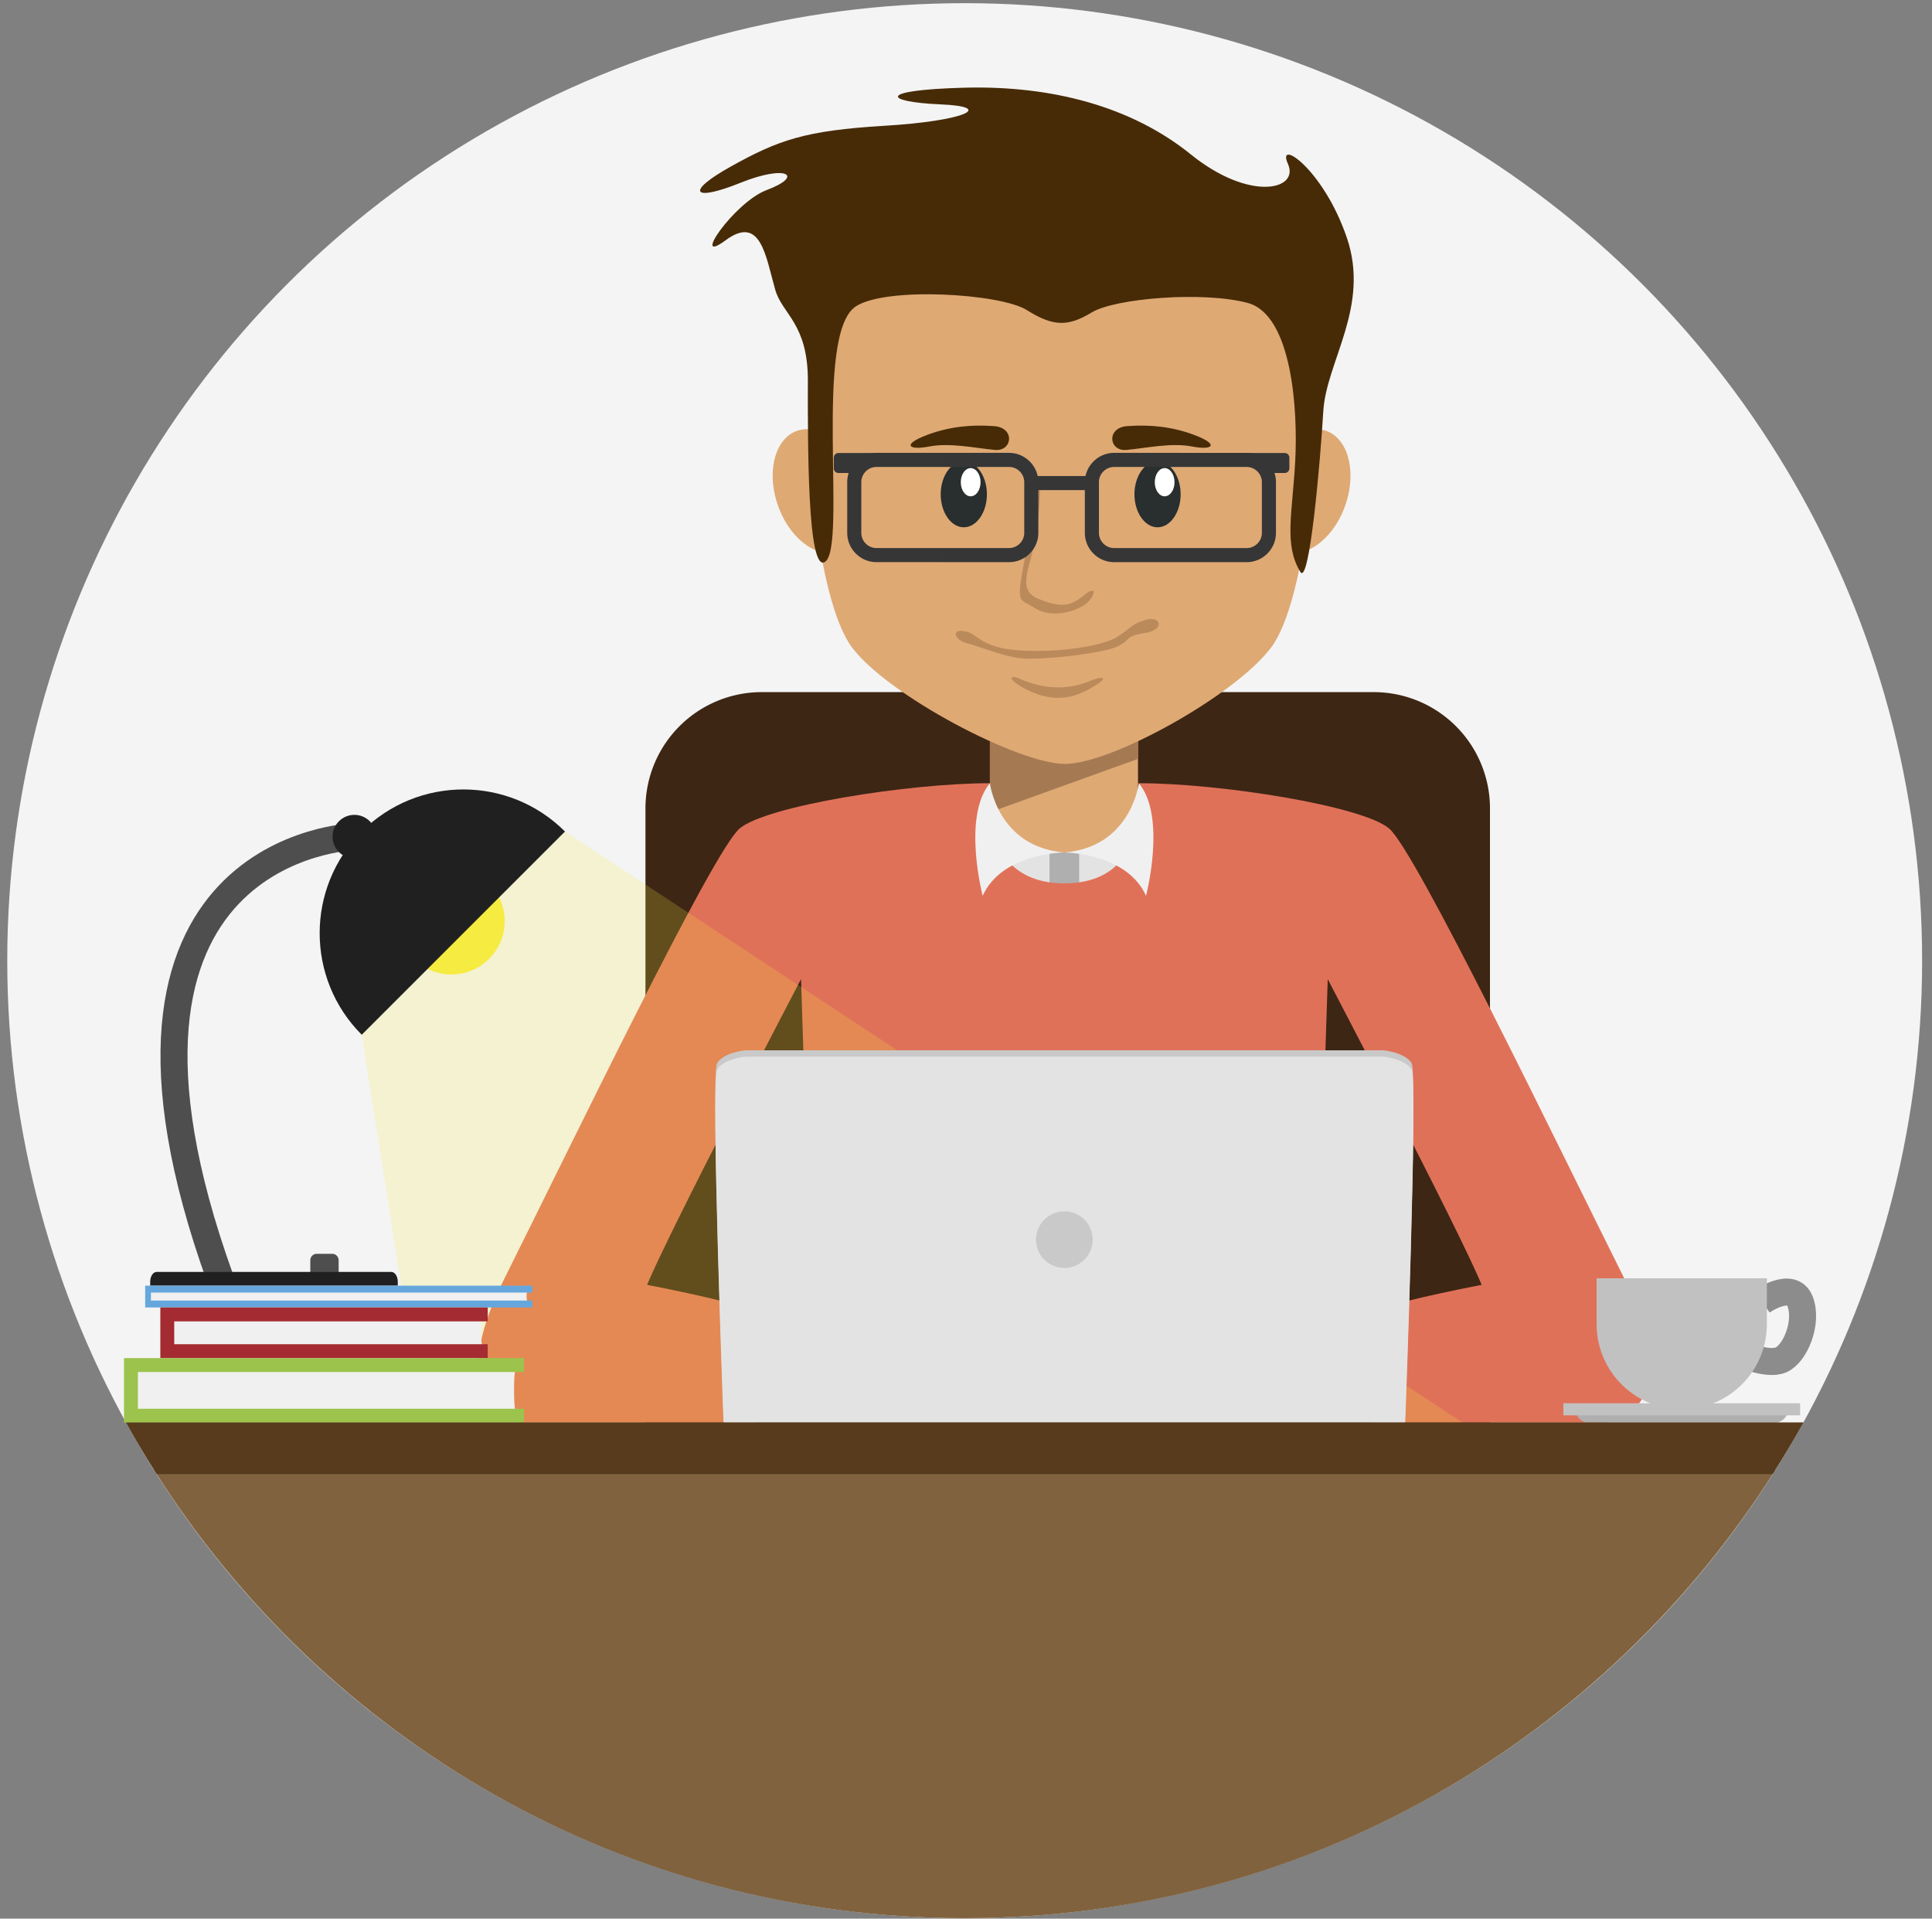 <svg width="143" height="142" viewBox="0 0 143 142" xmlns="http://www.w3.org/2000/svg"><rect x="0" y="0" width="143" height="142" fill="#808080" stroke="none"/><title>IT</title><g fill="none" fill-rule="evenodd"><circle fill="#F4F4F4" cx="71.403" cy="71.101" r="70.866"/><path d="M110.283 125.053a8.605 8.605 0 0 1-8.605 8.605H56.38a8.604 8.604 0 0 1-8.605-8.605V59.83a8.605 8.605 0 0 1 8.605-8.605h45.298a8.605 8.605 0 0 1 8.605 8.605v65.223z" fill="#3D2614"/><path d="M11.406 108.799c12.544 19.921 34.717 33.168 59.997 33.168s47.453-13.247 59.997-33.168H11.406z" fill="#80623E"/><path fill="#DFA974" d="M73.269 42.779h10.962v24.187H73.269z"/><path d="M73.269 51.477h10.962v4.687l-10.962 3.954v-8.641z" fill="#A57A53"/><path fill="#E3E3E3" d="M73.269 63.091h11.519v4.416H73.269z"/><path d="M78.78 63.091v3.211" stroke="#AFAFAF" stroke-width="2.198"/><path d="M120.262 94.697c-4.94-9.88-15.457-31.711-17.449-33.384-1.992-1.673-12.503-3.346-18.521-3.346 0 0 1.131 7.41-5.511 7.41s-5.511-7.41-5.511-7.41c-6.019 0-16.529 1.673-18.521 3.346C52.757 62.986 42.24 84.818 37.3 94.697c-4.94 9.879 1.354 10.596 1.354 10.596h17.29v-8.286c-2.55-.876-8.048-1.912-8.048-1.912 1.673-4.063 11.394-22.628 11.394-22.628l1.036 31.95h36.912l1.036-31.95s9.721 18.564 11.394 22.628c0 0-5.498 1.036-8.048 1.912v8.286h17.29c-.002 0 6.292-.717 1.352-10.596z" fill="#E07159"/><path d="M78.78 63.091s-4.612.014-6.046 3.211c0 0-1.53-5.856.535-8.336 0 0 .562 4.723 5.511 5.125zM78.78 63.091s4.612.014 6.046 3.211c0 0 1.53-5.856-.534-8.336 0 0-.562 4.723-5.512 5.125z" fill="#F0F0F0"/><g transform="translate(11 58)"><path d="M14.065 36.415a.478.478 0 0 1-.478.478h-1.141a.478.478 0 0 1-.478-.478v-1.141c0-.264.214-.478.478-.478h1.141c.264 0 .478.214.478.478v1.141z" fill="#4E4E4E"/><path d="M15.229 3.922s-21.514.585-9.921 32.723" stroke="#4E4E4E" stroke-width="2"/><path d="M18.442 37.153v-.288c0-.403-.214-.728-.478-.728H.595c-.264 0-.478.325-.478.728v.288h18.325z" fill="#202020"/><circle fill="#202020" cx="15.229" cy="3.922" r="1.613"/><g transform="translate(12)"><circle fill="#F6EB41" cx="10.411" cy="10.177" r="3.944"/><path d="M3.776 3.543c-4.154 4.154-4.154 10.889 0 15.042L18.819 3.543C14.665-.61 7.93-.61 3.776 3.543z" fill="#202020"/></g></g><path d="M26.776 76.585l4.512 28.708h76.967l-66.436-43.75-15.043 15.042z" fill="#F6EB41" opacity=".2"/><g transform="translate(52 77)"><path d="M52.486 1.691c-.478-.796-2.072-.956-2.072-.956H3.146s-1.593.16-2.071.956c-.478.797.478 26.134.478 26.134h50.456c-.001 0 .955-25.337.477-26.134z" fill="#C9C9C9"/><path d="M52.486 2.16c-.478-.797-2.072-.956-2.072-.956H3.146s-1.593.159-2.071.956c-.478.796.478 26.133.478 26.133h50.456c-.001 0 .955-25.337.477-26.133z" fill="#E3E3E3"/><circle fill="#C9C9C9" cx="26.78" cy="14.748" r="2.097"/></g><path d="M35.74 99.679H12.382v-2.285H35.74s-.142.084-.142 1.142c0 1.059.142 1.143.142 1.143zM38.22 104.639H9.899v-3.503H38.22s-.173.129-.173 1.751c0 1.623.173 1.752.173 1.752zM39.146 96.468H10.941v-1.016h28.205s-.172.037-.172.508c.001.47.172.508.172.508z" fill="#F0F0F0"/><path d="M39.407 95.663v-.51H10.745v1.613h28.662v-.509H11.17v-.594h28.237z" fill="#65A7DD"/><path d="M36.099 97.796v-1.03H11.867V100.515h24.232v-1.03H12.896v-1.689h23.203z" fill="#A42B31"/><path d="M38.788 101.545v-1.03H9.178v4.778h29.61v-1.029H10.207v-2.719h28.581z" fill="#9CC34C"/><path d="M130.405 96.324s2.237-1.566 2.834 0-.373 3.877-1.417 4.324c-1.044.448-3.132-.521-3.132-.521" stroke="#8C8C8C" stroke-width="2"/><path d="M116.617 104.378a.987.987 0 0 0 .983.915h13.754a.986.986 0 0 0 .982-.915h-15.719z" fill="#AFAFAF"/><path d="M118.176 94.61v3.393a6.3 6.3 0 1 0 12.602 0V94.61h-12.602z" fill="#C1C1C1"/><path fill="#C1C1C1" d="M115.715 103.856h17.524v.895h-17.524z"/><path d="M133.489 105.274H9.317a69.977 69.977 0 0 0 2.282 3.824h119.61a70.85 70.85 0 0 0 2.28-3.824z" fill="#573B1C"/><g fill="#DFA974"><path d="M59.141 31.841c1.682-.453 3.672 1.196 4.446 3.685.774 2.488.038 4.873-1.644 5.326-1.682.453-3.672-1.196-4.446-3.685-.774-2.488-.038-4.872 1.644-5.326zM98.008 31.841c-1.682-.453-3.672 1.196-4.446 3.685-.774 2.488-.038 4.873 1.644 5.326 1.682.453 3.672-1.196 4.446-3.685.774-2.488.038-4.872-1.644-5.326z"/></g><path d="M78.83 56.539c-3.437 0-13.085-5.058-15.761-8.613-2.676-3.556-3.716-16.337-3.079-21.938.637-5.601 7.002-16.04 18.586-16.04s17.949 10.438 18.586 16.04c.637 5.601-.403 18.382-3.079 21.938-2.678 3.555-11.817 8.613-15.253 8.613z" fill="#DFA974"/><path d="M76.984 35.791c0 1.862-.193 3.148-.503 4.762-.31 1.613-1.178 3.148.372 3.769 1.55.621 2.325.62 3.358-.248 1.033-.869.878.062.155.621-.723.559-2.532 1.117-3.772.31-1.24-.807-1.405-.107-.682-4.018.723-3.91.917-6.5 1.072-5.196zM71.46 46.736c.848.108 1.074 1.176 3.843 1.391 2.769.215 6.192-.27 7.322-.952 1.13-.682 1.074-.996 2.204-1.306 1.13-.31 1.413.76-.113.987-1.526.226-.961.505-2.034 1.005-1.074.5-5.966 1.089-7.435.822-1.469-.267-2.713-.833-3.673-1.072-.962-.239-1.188-1.121-.114-.875zM75.568 50.28c2.026.841 3.635.706 5.039.146 1.404-.56 1.422-.153-.217.693-1.39.719-2.851.724-4.446-.106-1.596-.831-1.139-1.134-.376-.733z" fill="#BA8A5B"/><path d="M63.321 22.693c2.188-1.49 10.721-.977 12.683.257 1.962 1.233 3.052 1.234 4.796.176 1.744-1.057 8.283-1.586 11.553-.705 3.27.881 3.729 7.902 3.511 11.778-.218 3.875-.832 6.115.376 8.12.674 1.119 1.487-8.168 1.704-11.868.218-3.7 3.487-7.752 1.744-12.861-1.744-5.109-5.232-7.4-4.36-5.461.872 1.938-2.833 2.819-7.193-.705C83.775 7.9 77.89 6.315 71.35 6.491c-6.54.176-5.886 1.057-1.744 1.233 4.142.176 1.744 1.233-4.142 1.586-5.885.352-7.847 1.057-11.335 2.995-3.488 1.938-2.834 2.642.654 1.233 3.488-1.409 4.759-.519 1.962.529-2.394.897-5.663 5.66-3.048 3.723 2.616-1.938 2.974 1.176 3.685 3.661.517 1.805 2.414 2.483 2.414 6.711s-.069 14.519 1.308 13.39c1.566-1.284-.883-16.748 2.217-18.859z" fill="#472B07"/><path d="M85.677 39.026c.942 0 1.71-1.097 1.71-2.442 0-1.345-.768-2.442-1.71-2.442s-1.709 1.097-1.709 2.442c0 1.345.767 2.442 1.709 2.442z" fill="#292E2F"/><ellipse fill="#FFF" cx="86.203" cy="35.689" rx=".731" ry="1.044"/><path d="M83.373 33.3c1.466-.133 3.319-.554 4.877-.252 1.559.301 1.997-.162.151-.855-1.609-.603-3.223-.786-4.978-.654-1.557.119-1.353 1.879-.05 1.761z" fill="#472B07"/><path d="M71.337 39.026c.942 0 1.71-1.097 1.71-2.442 0-1.345-.768-2.442-1.71-2.442s-1.71 1.097-1.71 2.442c0 1.345.769 2.442 1.71 2.442z" fill="#292E2F"/><ellipse fill="#FFF" cx="71.845" cy="35.689" rx=".731" ry="1.044"/><path d="M73.641 33.3c-1.466-.133-3.319-.554-4.877-.252-1.559.301-1.997-.162-.151-.855 1.609-.603 3.223-.786 4.978-.654 1.557.119 1.353 1.879.05 1.761z" fill="#472B07"/><g fill="#363636"><path d="M69.781 33.517h4.905c.596 0 1.138.244 1.531.637.392.393.637.935.637 1.531v3.753c0 .596-.244 1.138-.637 1.531a2.161 2.161 0 0 1-1.531.637h-4.905v-1.043h4.905c.309 0 .59-.127.794-.331.204-.204.331-.485.331-.794v-3.753c0-.309-.127-.59-.331-.794a1.12 1.12 0 0 0-.794-.33h-4.905v-1.044zm-4.906 0h4.905v1.043h-4.905a1.125 1.125 0 0 0-1.124 1.124v3.753a1.125 1.125 0 0 0 1.124 1.125h4.905v1.043h-4.905a2.16 2.16 0 0 1-1.531-.637 2.16 2.16 0 0 1-.636-1.531v-3.753a2.169 2.169 0 0 1 2.167-2.167z"/><path d="M76.332 35.23h4.411v1.043h-4.411zM62.061 33.527h3.733l-2.259 1.48H62.06a.347.347 0 0 1-.346-.346v-.789a.348.348 0 0 1 .347-.345z"/><path d="M92.274 34.561h-4.905v-1.043h4.905a2.16 2.16 0 0 1 1.531.637c.392.393.637.935.637 1.531v3.753c0 .596-.244 1.138-.637 1.531a2.16 2.16 0 0 1-1.531.637h-4.905v-1.043h4.905c.309 0 .59-.127.794-.331.204-.204.331-.485.331-.794v-3.753c0-.309-.127-.59-.331-.794a1.12 1.12 0 0 0-.794-.331zm-4.905 0h-4.905a1.125 1.125 0 0 0-1.125 1.124v3.753c0 .309.127.59.331.794.204.204.485.331.794.331h4.905v1.043h-4.905a2.16 2.16 0 0 1-1.531-.637 2.16 2.16 0 0 1-.636-1.531v-3.753c0-.596.244-1.138.636-1.531a2.16 2.16 0 0 1 1.531-.637h4.905v1.044z"/><path d="M95.089 33.527h-3.733l2.259 1.48h1.475c.19 0 .346-.156.346-.346v-.789a.349.349 0 0 0-.347-.345z"/></g></g></svg>
